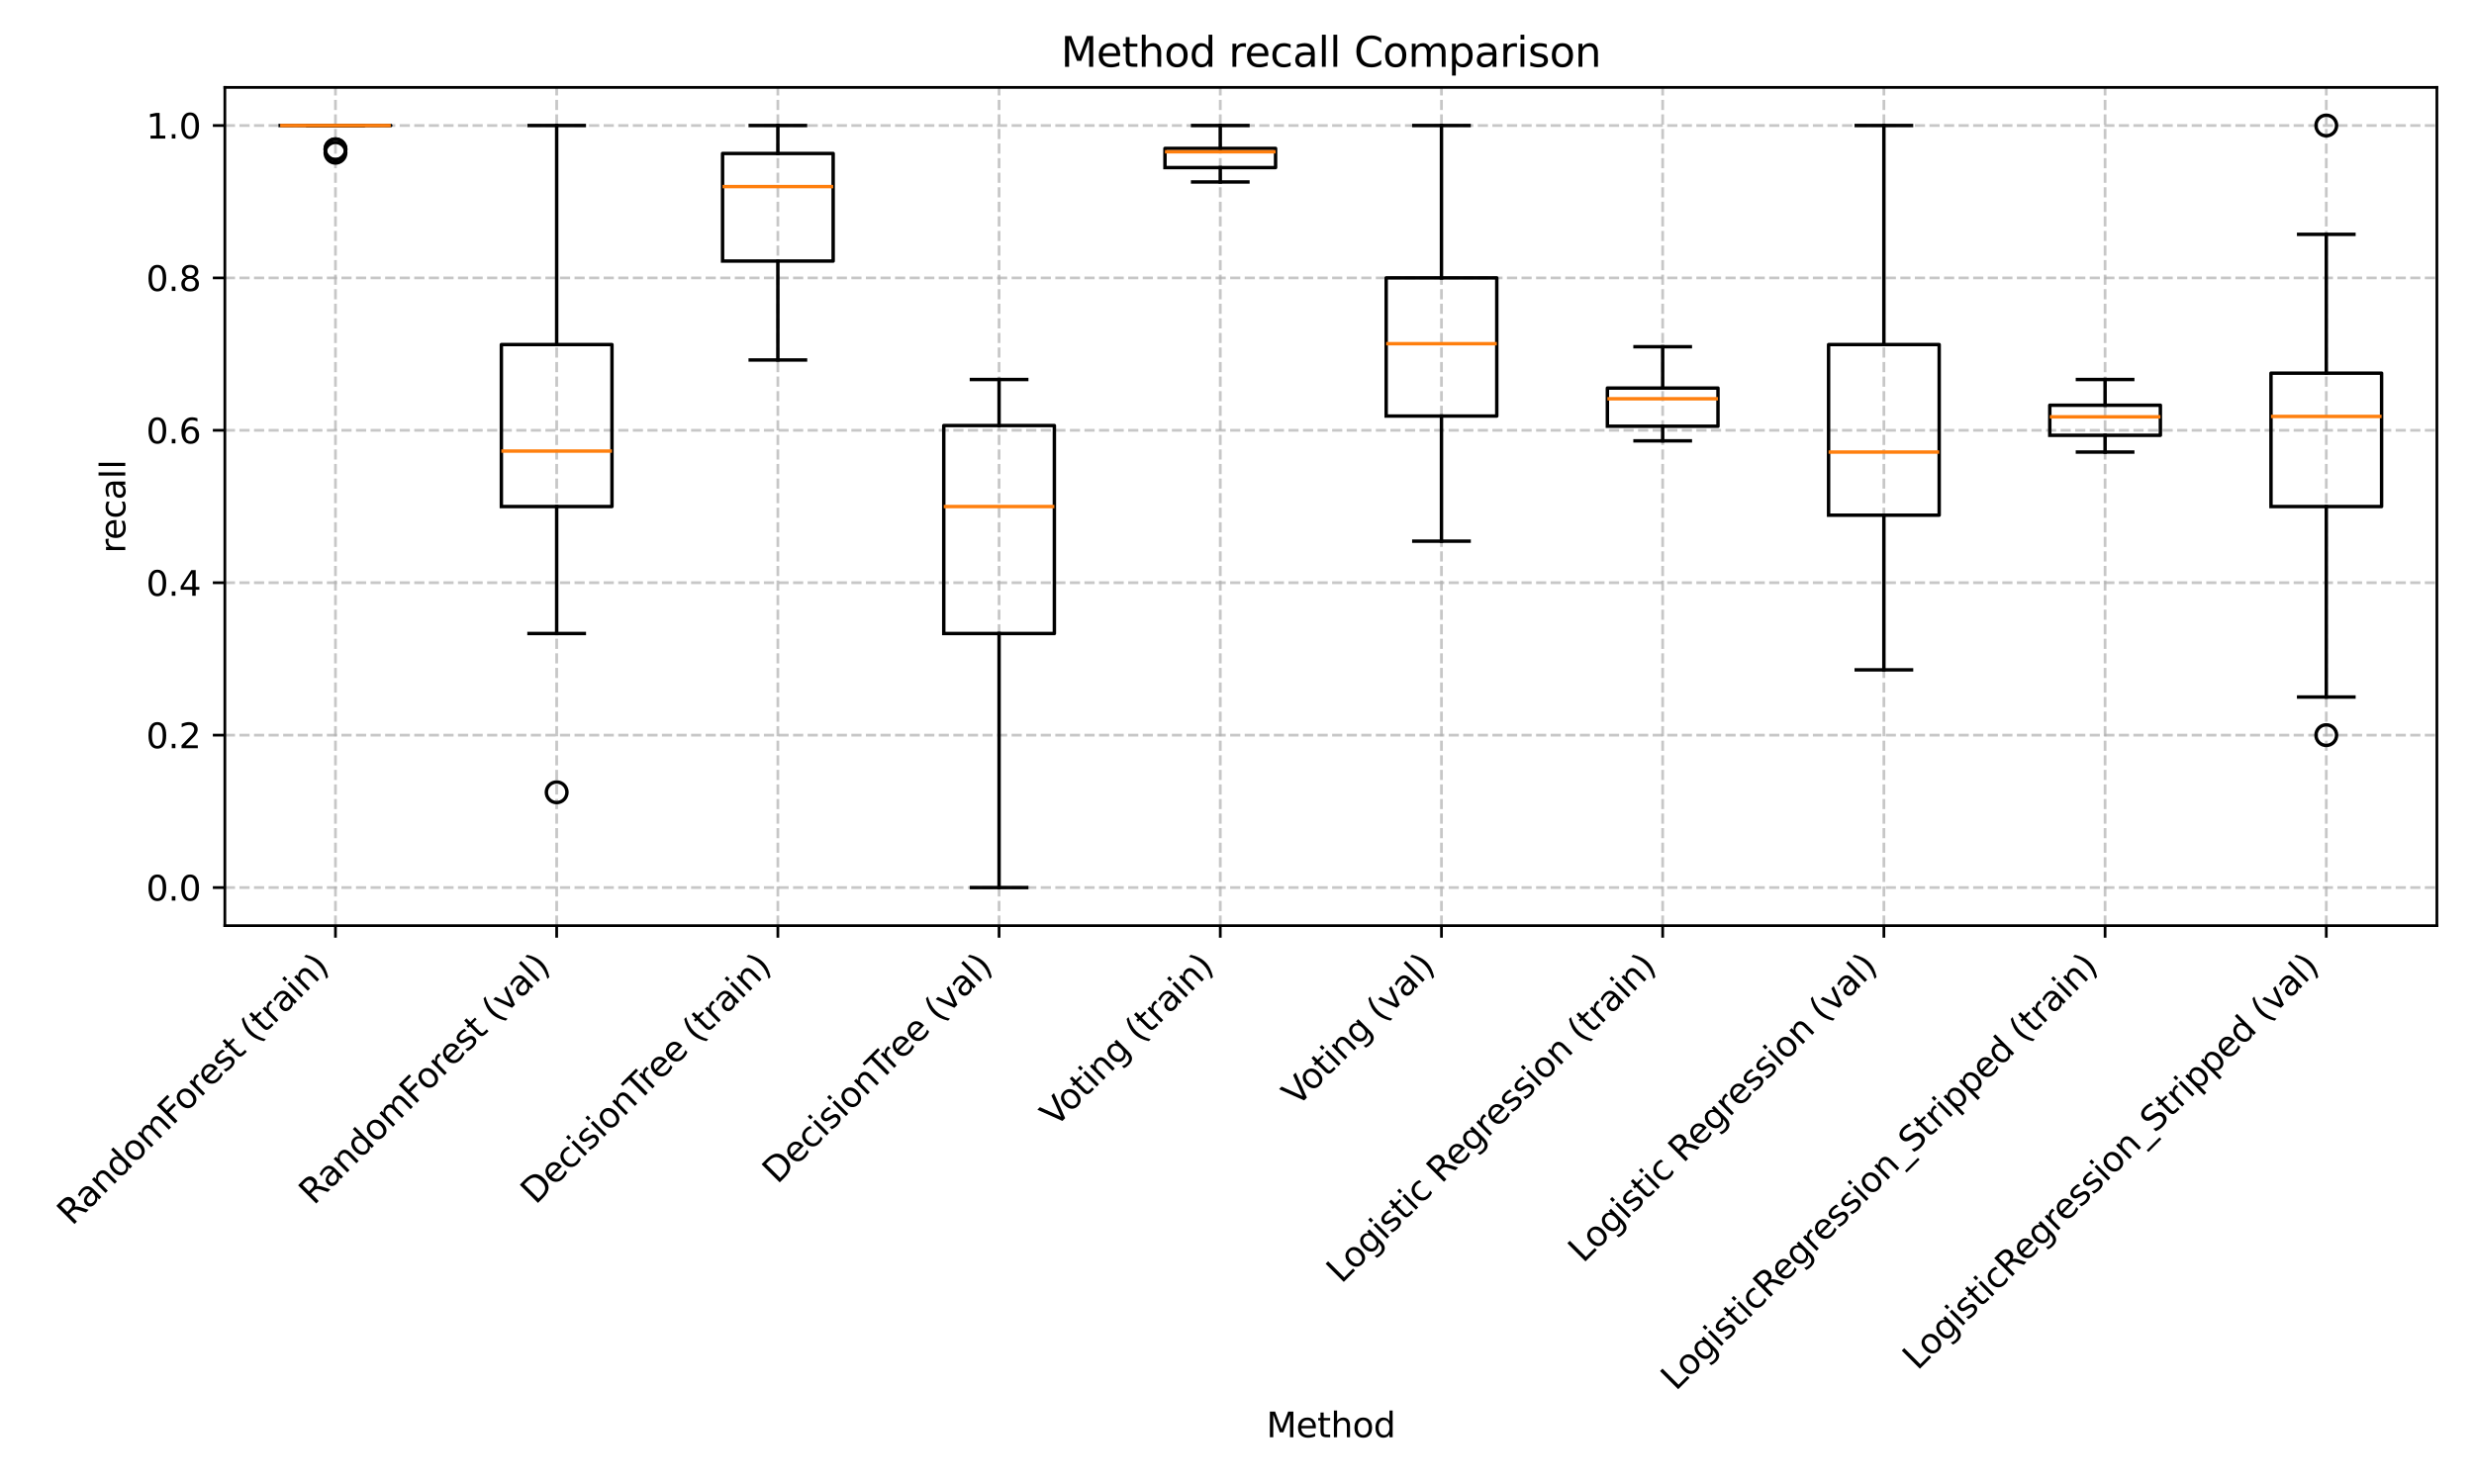 <?xml version="1.0" encoding="utf-8" standalone="no"?>
<!DOCTYPE svg PUBLIC "-//W3C//DTD SVG 1.1//EN"
  "http://www.w3.org/Graphics/SVG/1.1/DTD/svg11.dtd">
<svg xmlns:xlink="http://www.w3.org/1999/xlink" width="720pt" height="432pt" viewBox="0 0 720 432" xmlns="http://www.w3.org/2000/svg" version="1.1">
 <defs>
  <style type="text/css">*{stroke-linejoin: round; stroke-linecap: butt}</style>
 </defs>
 <g id="figure_1">
  <g id="patch_1">
   <path d="M 0 432 
L 720 432 
L 720 0 
L 0 0 
z
" style="fill: #ffffff"/>
  </g>
  <g id="axes_1">
   <g id="patch_2">
    <path d="M 65.441 269.46 
L 709.2 269.46 
L 709.2 25.44 
L 65.441 25.44 
z
" style="fill: #ffffff"/>
   </g>
   <g id="matplotlib.axis_1">
    <g id="xtick_1">
     <g id="line2d_1">
      <path d="M 97.629 269.46 
L 97.629 25.44 
" clip-path="url(#pb892ce8ef6)" style="fill: none; stroke-dasharray: 2.96,1.28; stroke-dashoffset: 0; stroke: #b0b0b0; stroke-opacity: 0.7; stroke-width: 0.8"/>
     </g>
     <g id="line2d_2">
      <defs>
       <path id="m642148c0e0" d="M 0 0 
L 0 3.5 
" style="stroke: #000000; stroke-width: 0.8"/>
      </defs>
      <g>
       <use xlink:href="#m642148c0e0" x="97.629" y="269.46" style="stroke: #000000; stroke-width: 0.8"/>
      </g>
     </g>
     <g id="text_1">
      <!-- RandomForest (train) -->
      <g transform="translate(20.972 357.019) rotate(-45) scale(0.1 -0.1)">
       <defs>
        <path id="DejaVuSans-52" d="M 2841 2188 
Q 3044 2119 3236 1894 
Q 3428 1669 3622 1275 
L 4263 0 
L 3584 0 
L 2988 1197 
Q 2756 1666 2539 1819 
Q 2322 1972 1947 1972 
L 1259 1972 
L 1259 0 
L 628 0 
L 628 4666 
L 2053 4666 
Q 2853 4666 3247 4331 
Q 3641 3997 3641 3322 
Q 3641 2881 3436 2590 
Q 3231 2300 2841 2188 
z
M 1259 4147 
L 1259 2491 
L 2053 2491 
Q 2509 2491 2742 2702 
Q 2975 2913 2975 3322 
Q 2975 3731 2742 3939 
Q 2509 4147 2053 4147 
L 1259 4147 
z
" transform="scale(0.016)"/>
        <path id="DejaVuSans-61" d="M 2194 1759 
Q 1497 1759 1228 1600 
Q 959 1441 959 1056 
Q 959 750 1161 570 
Q 1363 391 1709 391 
Q 2188 391 2477 730 
Q 2766 1069 2766 1631 
L 2766 1759 
L 2194 1759 
z
M 3341 1997 
L 3341 0 
L 2766 0 
L 2766 531 
Q 2569 213 2275 61 
Q 1981 -91 1556 -91 
Q 1019 -91 701 211 
Q 384 513 384 1019 
Q 384 1609 779 1909 
Q 1175 2209 1959 2209 
L 2766 2209 
L 2766 2266 
Q 2766 2663 2505 2880 
Q 2244 3097 1772 3097 
Q 1472 3097 1187 3025 
Q 903 2953 641 2809 
L 641 3341 
Q 956 3463 1253 3523 
Q 1550 3584 1831 3584 
Q 2591 3584 2966 3190 
Q 3341 2797 3341 1997 
z
" transform="scale(0.016)"/>
        <path id="DejaVuSans-6e" d="M 3513 2113 
L 3513 0 
L 2938 0 
L 2938 2094 
Q 2938 2591 2744 2837 
Q 2550 3084 2163 3084 
Q 1697 3084 1428 2787 
Q 1159 2491 1159 1978 
L 1159 0 
L 581 0 
L 581 3500 
L 1159 3500 
L 1159 2956 
Q 1366 3272 1645 3428 
Q 1925 3584 2291 3584 
Q 2894 3584 3203 3211 
Q 3513 2838 3513 2113 
z
" transform="scale(0.016)"/>
        <path id="DejaVuSans-64" d="M 2906 2969 
L 2906 4863 
L 3481 4863 
L 3481 0 
L 2906 0 
L 2906 525 
Q 2725 213 2448 61 
Q 2172 -91 1784 -91 
Q 1150 -91 751 415 
Q 353 922 353 1747 
Q 353 2572 751 3078 
Q 1150 3584 1784 3584 
Q 2172 3584 2448 3432 
Q 2725 3281 2906 2969 
z
M 947 1747 
Q 947 1113 1208 752 
Q 1469 391 1925 391 
Q 2381 391 2643 752 
Q 2906 1113 2906 1747 
Q 2906 2381 2643 2742 
Q 2381 3103 1925 3103 
Q 1469 3103 1208 2742 
Q 947 2381 947 1747 
z
" transform="scale(0.016)"/>
        <path id="DejaVuSans-6f" d="M 1959 3097 
Q 1497 3097 1228 2736 
Q 959 2375 959 1747 
Q 959 1119 1226 758 
Q 1494 397 1959 397 
Q 2419 397 2687 759 
Q 2956 1122 2956 1747 
Q 2956 2369 2687 2733 
Q 2419 3097 1959 3097 
z
M 1959 3584 
Q 2709 3584 3137 3096 
Q 3566 2609 3566 1747 
Q 3566 888 3137 398 
Q 2709 -91 1959 -91 
Q 1206 -91 779 398 
Q 353 888 353 1747 
Q 353 2609 779 3096 
Q 1206 3584 1959 3584 
z
" transform="scale(0.016)"/>
        <path id="DejaVuSans-6d" d="M 3328 2828 
Q 3544 3216 3844 3400 
Q 4144 3584 4550 3584 
Q 5097 3584 5394 3201 
Q 5691 2819 5691 2113 
L 5691 0 
L 5113 0 
L 5113 2094 
Q 5113 2597 4934 2840 
Q 4756 3084 4391 3084 
Q 3944 3084 3684 2787 
Q 3425 2491 3425 1978 
L 3425 0 
L 2847 0 
L 2847 2094 
Q 2847 2600 2669 2842 
Q 2491 3084 2119 3084 
Q 1678 3084 1418 2786 
Q 1159 2488 1159 1978 
L 1159 0 
L 581 0 
L 581 3500 
L 1159 3500 
L 1159 2956 
Q 1356 3278 1631 3431 
Q 1906 3584 2284 3584 
Q 2666 3584 2933 3390 
Q 3200 3197 3328 2828 
z
" transform="scale(0.016)"/>
        <path id="DejaVuSans-46" d="M 628 4666 
L 3309 4666 
L 3309 4134 
L 1259 4134 
L 1259 2759 
L 3109 2759 
L 3109 2228 
L 1259 2228 
L 1259 0 
L 628 0 
L 628 4666 
z
" transform="scale(0.016)"/>
        <path id="DejaVuSans-72" d="M 2631 2963 
Q 2534 3019 2420 3045 
Q 2306 3072 2169 3072 
Q 1681 3072 1420 2755 
Q 1159 2438 1159 1844 
L 1159 0 
L 581 0 
L 581 3500 
L 1159 3500 
L 1159 2956 
Q 1341 3275 1631 3429 
Q 1922 3584 2338 3584 
Q 2397 3584 2469 3576 
Q 2541 3569 2628 3553 
L 2631 2963 
z
" transform="scale(0.016)"/>
        <path id="DejaVuSans-65" d="M 3597 1894 
L 3597 1613 
L 953 1613 
Q 991 1019 1311 708 
Q 1631 397 2203 397 
Q 2534 397 2845 478 
Q 3156 559 3463 722 
L 3463 178 
Q 3153 47 2828 -22 
Q 2503 -91 2169 -91 
Q 1331 -91 842 396 
Q 353 884 353 1716 
Q 353 2575 817 3079 
Q 1281 3584 2069 3584 
Q 2775 3584 3186 3129 
Q 3597 2675 3597 1894 
z
M 3022 2063 
Q 3016 2534 2758 2815 
Q 2500 3097 2075 3097 
Q 1594 3097 1305 2825 
Q 1016 2553 972 2059 
L 3022 2063 
z
" transform="scale(0.016)"/>
        <path id="DejaVuSans-73" d="M 2834 3397 
L 2834 2853 
Q 2591 2978 2328 3040 
Q 2066 3103 1784 3103 
Q 1356 3103 1142 2972 
Q 928 2841 928 2578 
Q 928 2378 1081 2264 
Q 1234 2150 1697 2047 
L 1894 2003 
Q 2506 1872 2764 1633 
Q 3022 1394 3022 966 
Q 3022 478 2636 193 
Q 2250 -91 1575 -91 
Q 1294 -91 989 -36 
Q 684 19 347 128 
L 347 722 
Q 666 556 975 473 
Q 1284 391 1588 391 
Q 1994 391 2212 530 
Q 2431 669 2431 922 
Q 2431 1156 2273 1281 
Q 2116 1406 1581 1522 
L 1381 1569 
Q 847 1681 609 1914 
Q 372 2147 372 2553 
Q 372 3047 722 3315 
Q 1072 3584 1716 3584 
Q 2034 3584 2315 3537 
Q 2597 3491 2834 3397 
z
" transform="scale(0.016)"/>
        <path id="DejaVuSans-74" d="M 1172 4494 
L 1172 3500 
L 2356 3500 
L 2356 3053 
L 1172 3053 
L 1172 1153 
Q 1172 725 1289 603 
Q 1406 481 1766 481 
L 2356 481 
L 2356 0 
L 1766 0 
Q 1100 0 847 248 
Q 594 497 594 1153 
L 594 3053 
L 172 3053 
L 172 3500 
L 594 3500 
L 594 4494 
L 1172 4494 
z
" transform="scale(0.016)"/>
        <path id="DejaVuSans-20" transform="scale(0.016)"/>
        <path id="DejaVuSans-28" d="M 1984 4856 
Q 1566 4138 1362 3434 
Q 1159 2731 1159 2009 
Q 1159 1288 1364 580 
Q 1569 -128 1984 -844 
L 1484 -844 
Q 1016 -109 783 600 
Q 550 1309 550 2009 
Q 550 2706 781 3412 
Q 1013 4119 1484 4856 
L 1984 4856 
z
" transform="scale(0.016)"/>
        <path id="DejaVuSans-69" d="M 603 3500 
L 1178 3500 
L 1178 0 
L 603 0 
L 603 3500 
z
M 603 4863 
L 1178 4863 
L 1178 4134 
L 603 4134 
L 603 4863 
z
" transform="scale(0.016)"/>
        <path id="DejaVuSans-29" d="M 513 4856 
L 1013 4856 
Q 1481 4119 1714 3412 
Q 1947 2706 1947 2009 
Q 1947 1309 1714 600 
Q 1481 -109 1013 -844 
L 513 -844 
Q 928 -128 1133 580 
Q 1338 1288 1338 2009 
Q 1338 2731 1133 3434 
Q 928 4138 513 4856 
z
" transform="scale(0.016)"/>
       </defs>
       <use xlink:href="#DejaVuSans-52"/>
       <use xlink:href="#DejaVuSans-61" x="67.232"/>
       <use xlink:href="#DejaVuSans-6e" x="128.512"/>
       <use xlink:href="#DejaVuSans-64" x="191.891"/>
       <use xlink:href="#DejaVuSans-6f" x="255.367"/>
       <use xlink:href="#DejaVuSans-6d" x="316.549"/>
       <use xlink:href="#DejaVuSans-46" x="413.961"/>
       <use xlink:href="#DejaVuSans-6f" x="467.855"/>
       <use xlink:href="#DejaVuSans-72" x="529.037"/>
       <use xlink:href="#DejaVuSans-65" x="567.9"/>
       <use xlink:href="#DejaVuSans-73" x="629.424"/>
       <use xlink:href="#DejaVuSans-74" x="681.523"/>
       <use xlink:href="#DejaVuSans-20" x="720.732"/>
       <use xlink:href="#DejaVuSans-28" x="752.52"/>
       <use xlink:href="#DejaVuSans-74" x="791.533"/>
       <use xlink:href="#DejaVuSans-72" x="830.742"/>
       <use xlink:href="#DejaVuSans-61" x="871.855"/>
       <use xlink:href="#DejaVuSans-69" x="933.135"/>
       <use xlink:href="#DejaVuSans-6e" x="960.918"/>
       <use xlink:href="#DejaVuSans-29" x="1024.297"/>
      </g>
     </g>
    </g>
    <g id="xtick_2">
     <g id="line2d_3">
      <path d="M 162.004 269.46 
L 162.004 25.44 
" clip-path="url(#pb892ce8ef6)" style="fill: none; stroke-dasharray: 2.96,1.28; stroke-dashoffset: 0; stroke: #b0b0b0; stroke-opacity: 0.7; stroke-width: 0.8"/>
     </g>
     <g id="line2d_4">
      <g>
       <use xlink:href="#m642148c0e0" x="162.004" y="269.46" style="stroke: #000000; stroke-width: 0.8"/>
      </g>
     </g>
     <g id="text_2">
      <!-- RandomForest (val) -->
      <g transform="translate(91.323 351.044) rotate(-45) scale(0.1 -0.1)">
       <defs>
        <path id="DejaVuSans-76" d="M 191 3500 
L 800 3500 
L 1894 563 
L 2988 3500 
L 3597 3500 
L 2284 0 
L 1503 0 
L 191 3500 
z
" transform="scale(0.016)"/>
        <path id="DejaVuSans-6c" d="M 603 4863 
L 1178 4863 
L 1178 0 
L 603 0 
L 603 4863 
z
" transform="scale(0.016)"/>
       </defs>
       <use xlink:href="#DejaVuSans-52"/>
       <use xlink:href="#DejaVuSans-61" x="67.232"/>
       <use xlink:href="#DejaVuSans-6e" x="128.512"/>
       <use xlink:href="#DejaVuSans-64" x="191.891"/>
       <use xlink:href="#DejaVuSans-6f" x="255.367"/>
       <use xlink:href="#DejaVuSans-6d" x="316.549"/>
       <use xlink:href="#DejaVuSans-46" x="413.961"/>
       <use xlink:href="#DejaVuSans-6f" x="467.855"/>
       <use xlink:href="#DejaVuSans-72" x="529.037"/>
       <use xlink:href="#DejaVuSans-65" x="567.9"/>
       <use xlink:href="#DejaVuSans-73" x="629.424"/>
       <use xlink:href="#DejaVuSans-74" x="681.523"/>
       <use xlink:href="#DejaVuSans-20" x="720.732"/>
       <use xlink:href="#DejaVuSans-28" x="752.52"/>
       <use xlink:href="#DejaVuSans-76" x="791.533"/>
       <use xlink:href="#DejaVuSans-61" x="850.713"/>
       <use xlink:href="#DejaVuSans-6c" x="911.992"/>
       <use xlink:href="#DejaVuSans-29" x="939.775"/>
      </g>
     </g>
    </g>
    <g id="xtick_3">
     <g id="line2d_5">
      <path d="M 226.38 269.46 
L 226.38 25.44 
" clip-path="url(#pb892ce8ef6)" style="fill: none; stroke-dasharray: 2.96,1.28; stroke-dashoffset: 0; stroke: #b0b0b0; stroke-opacity: 0.7; stroke-width: 0.8"/>
     </g>
     <g id="line2d_6">
      <g>
       <use xlink:href="#m642148c0e0" x="226.38" y="269.46" style="stroke: #000000; stroke-width: 0.8"/>
      </g>
     </g>
     <g id="text_3">
      <!-- DecisionTree (train) -->
      <g transform="translate(155.858 350.885) rotate(-45) scale(0.1 -0.1)">
       <defs>
        <path id="DejaVuSans-44" d="M 1259 4147 
L 1259 519 
L 2022 519 
Q 2988 519 3436 956 
Q 3884 1394 3884 2338 
Q 3884 3275 3436 3711 
Q 2988 4147 2022 4147 
L 1259 4147 
z
M 628 4666 
L 1925 4666 
Q 3281 4666 3915 4102 
Q 4550 3538 4550 2338 
Q 4550 1131 3912 565 
Q 3275 0 1925 0 
L 628 0 
L 628 4666 
z
" transform="scale(0.016)"/>
        <path id="DejaVuSans-63" d="M 3122 3366 
L 3122 2828 
Q 2878 2963 2633 3030 
Q 2388 3097 2138 3097 
Q 1578 3097 1268 2742 
Q 959 2388 959 1747 
Q 959 1106 1268 751 
Q 1578 397 2138 397 
Q 2388 397 2633 464 
Q 2878 531 3122 666 
L 3122 134 
Q 2881 22 2623 -34 
Q 2366 -91 2075 -91 
Q 1284 -91 818 406 
Q 353 903 353 1747 
Q 353 2603 823 3093 
Q 1294 3584 2113 3584 
Q 2378 3584 2631 3529 
Q 2884 3475 3122 3366 
z
" transform="scale(0.016)"/>
        <path id="DejaVuSans-54" d="M -19 4666 
L 3928 4666 
L 3928 4134 
L 2272 4134 
L 2272 0 
L 1638 0 
L 1638 4134 
L -19 4134 
L -19 4666 
z
" transform="scale(0.016)"/>
       </defs>
       <use xlink:href="#DejaVuSans-44"/>
       <use xlink:href="#DejaVuSans-65" x="77.002"/>
       <use xlink:href="#DejaVuSans-63" x="138.525"/>
       <use xlink:href="#DejaVuSans-69" x="193.506"/>
       <use xlink:href="#DejaVuSans-73" x="221.289"/>
       <use xlink:href="#DejaVuSans-69" x="273.389"/>
       <use xlink:href="#DejaVuSans-6f" x="301.172"/>
       <use xlink:href="#DejaVuSans-6e" x="362.354"/>
       <use xlink:href="#DejaVuSans-54" x="425.732"/>
       <use xlink:href="#DejaVuSans-72" x="472.066"/>
       <use xlink:href="#DejaVuSans-65" x="510.93"/>
       <use xlink:href="#DejaVuSans-65" x="572.453"/>
       <use xlink:href="#DejaVuSans-20" x="633.977"/>
       <use xlink:href="#DejaVuSans-28" x="665.764"/>
       <use xlink:href="#DejaVuSans-74" x="704.777"/>
       <use xlink:href="#DejaVuSans-72" x="743.986"/>
       <use xlink:href="#DejaVuSans-61" x="785.1"/>
       <use xlink:href="#DejaVuSans-69" x="846.379"/>
       <use xlink:href="#DejaVuSans-6e" x="874.162"/>
       <use xlink:href="#DejaVuSans-29" x="937.541"/>
      </g>
     </g>
    </g>
    <g id="xtick_4">
     <g id="line2d_7">
      <path d="M 290.756 269.46 
L 290.756 25.44 
" clip-path="url(#pb892ce8ef6)" style="fill: none; stroke-dasharray: 2.96,1.28; stroke-dashoffset: 0; stroke: #b0b0b0; stroke-opacity: 0.7; stroke-width: 0.8"/>
     </g>
     <g id="line2d_8">
      <g>
       <use xlink:href="#m642148c0e0" x="290.756" y="269.46" style="stroke: #000000; stroke-width: 0.8"/>
      </g>
     </g>
     <g id="text_4">
      <!-- DecisionTree (val) -->
      <g transform="translate(226.209 344.91) rotate(-45) scale(0.1 -0.1)">
       <use xlink:href="#DejaVuSans-44"/>
       <use xlink:href="#DejaVuSans-65" x="77.002"/>
       <use xlink:href="#DejaVuSans-63" x="138.525"/>
       <use xlink:href="#DejaVuSans-69" x="193.506"/>
       <use xlink:href="#DejaVuSans-73" x="221.289"/>
       <use xlink:href="#DejaVuSans-69" x="273.389"/>
       <use xlink:href="#DejaVuSans-6f" x="301.172"/>
       <use xlink:href="#DejaVuSans-6e" x="362.354"/>
       <use xlink:href="#DejaVuSans-54" x="425.732"/>
       <use xlink:href="#DejaVuSans-72" x="472.066"/>
       <use xlink:href="#DejaVuSans-65" x="510.93"/>
       <use xlink:href="#DejaVuSans-65" x="572.453"/>
       <use xlink:href="#DejaVuSans-20" x="633.977"/>
       <use xlink:href="#DejaVuSans-28" x="665.764"/>
       <use xlink:href="#DejaVuSans-76" x="704.777"/>
       <use xlink:href="#DejaVuSans-61" x="763.957"/>
       <use xlink:href="#DejaVuSans-6c" x="825.236"/>
       <use xlink:href="#DejaVuSans-29" x="853.02"/>
      </g>
     </g>
    </g>
    <g id="xtick_5">
     <g id="line2d_9">
      <path d="M 355.132 269.46 
L 355.132 25.44 
" clip-path="url(#pb892ce8ef6)" style="fill: none; stroke-dasharray: 2.96,1.28; stroke-dashoffset: 0; stroke: #b0b0b0; stroke-opacity: 0.7; stroke-width: 0.8"/>
     </g>
     <g id="line2d_10">
      <g>
       <use xlink:href="#m642148c0e0" x="355.132" y="269.46" style="stroke: #000000; stroke-width: 0.8"/>
      </g>
     </g>
     <g id="text_5">
      <!-- Voting (train) -->
      <g transform="translate(307.116 328.378) rotate(-45) scale(0.1 -0.1)">
       <defs>
        <path id="DejaVuSans-56" d="M 1831 0 
L 50 4666 
L 709 4666 
L 2188 738 
L 3669 4666 
L 4325 4666 
L 2547 0 
L 1831 0 
z
" transform="scale(0.016)"/>
        <path id="DejaVuSans-67" d="M 2906 1791 
Q 2906 2416 2648 2759 
Q 2391 3103 1925 3103 
Q 1463 3103 1205 2759 
Q 947 2416 947 1791 
Q 947 1169 1205 825 
Q 1463 481 1925 481 
Q 2391 481 2648 825 
Q 2906 1169 2906 1791 
z
M 3481 434 
Q 3481 -459 3084 -895 
Q 2688 -1331 1869 -1331 
Q 1566 -1331 1297 -1286 
Q 1028 -1241 775 -1147 
L 775 -588 
Q 1028 -725 1275 -790 
Q 1522 -856 1778 -856 
Q 2344 -856 2625 -561 
Q 2906 -266 2906 331 
L 2906 616 
Q 2728 306 2450 153 
Q 2172 0 1784 0 
Q 1141 0 747 490 
Q 353 981 353 1791 
Q 353 2603 747 3093 
Q 1141 3584 1784 3584 
Q 2172 3584 2450 3431 
Q 2728 3278 2906 2969 
L 2906 3500 
L 3481 3500 
L 3481 434 
z
" transform="scale(0.016)"/>
       </defs>
       <use xlink:href="#DejaVuSans-56"/>
       <use xlink:href="#DejaVuSans-6f" x="60.658"/>
       <use xlink:href="#DejaVuSans-74" x="121.84"/>
       <use xlink:href="#DejaVuSans-69" x="161.049"/>
       <use xlink:href="#DejaVuSans-6e" x="188.832"/>
       <use xlink:href="#DejaVuSans-67" x="252.211"/>
       <use xlink:href="#DejaVuSans-20" x="315.688"/>
       <use xlink:href="#DejaVuSans-28" x="347.475"/>
       <use xlink:href="#DejaVuSans-74" x="386.488"/>
       <use xlink:href="#DejaVuSans-72" x="425.697"/>
       <use xlink:href="#DejaVuSans-61" x="466.811"/>
       <use xlink:href="#DejaVuSans-69" x="528.09"/>
       <use xlink:href="#DejaVuSans-6e" x="555.873"/>
       <use xlink:href="#DejaVuSans-29" x="619.252"/>
      </g>
     </g>
    </g>
    <g id="xtick_6">
     <g id="line2d_11">
      <path d="M 419.508 269.46 
L 419.508 25.44 
" clip-path="url(#pb892ce8ef6)" style="fill: none; stroke-dasharray: 2.96,1.28; stroke-dashoffset: 0; stroke: #b0b0b0; stroke-opacity: 0.7; stroke-width: 0.8"/>
     </g>
     <g id="line2d_12">
      <g>
       <use xlink:href="#m642148c0e0" x="419.508" y="269.46" style="stroke: #000000; stroke-width: 0.8"/>
      </g>
     </g>
     <g id="text_6">
      <!-- Voting (val) -->
      <g transform="translate(377.467 322.403) rotate(-45) scale(0.1 -0.1)">
       <use xlink:href="#DejaVuSans-56"/>
       <use xlink:href="#DejaVuSans-6f" x="60.658"/>
       <use xlink:href="#DejaVuSans-74" x="121.84"/>
       <use xlink:href="#DejaVuSans-69" x="161.049"/>
       <use xlink:href="#DejaVuSans-6e" x="188.832"/>
       <use xlink:href="#DejaVuSans-67" x="252.211"/>
       <use xlink:href="#DejaVuSans-20" x="315.688"/>
       <use xlink:href="#DejaVuSans-28" x="347.475"/>
       <use xlink:href="#DejaVuSans-76" x="386.488"/>
       <use xlink:href="#DejaVuSans-61" x="445.668"/>
       <use xlink:href="#DejaVuSans-6c" x="506.947"/>
       <use xlink:href="#DejaVuSans-29" x="534.73"/>
      </g>
     </g>
    </g>
    <g id="xtick_7">
     <g id="line2d_13">
      <path d="M 483.884 269.46 
L 483.884 25.44 
" clip-path="url(#pb892ce8ef6)" style="fill: none; stroke-dasharray: 2.96,1.28; stroke-dashoffset: 0; stroke: #b0b0b0; stroke-opacity: 0.7; stroke-width: 0.8"/>
     </g>
     <g id="line2d_14">
      <g>
       <use xlink:href="#m642148c0e0" x="483.884" y="269.46" style="stroke: #000000; stroke-width: 0.8"/>
      </g>
     </g>
     <g id="text_7">
      <!-- Logistic Regression (train) -->
      <g transform="translate(390.366 373.88) rotate(-45) scale(0.1 -0.1)">
       <defs>
        <path id="DejaVuSans-4c" d="M 628 4666 
L 1259 4666 
L 1259 531 
L 3531 531 
L 3531 0 
L 628 0 
L 628 4666 
z
" transform="scale(0.016)"/>
       </defs>
       <use xlink:href="#DejaVuSans-4c"/>
       <use xlink:href="#DejaVuSans-6f" x="53.963"/>
       <use xlink:href="#DejaVuSans-67" x="115.145"/>
       <use xlink:href="#DejaVuSans-69" x="178.621"/>
       <use xlink:href="#DejaVuSans-73" x="206.404"/>
       <use xlink:href="#DejaVuSans-74" x="258.504"/>
       <use xlink:href="#DejaVuSans-69" x="297.713"/>
       <use xlink:href="#DejaVuSans-63" x="325.496"/>
       <use xlink:href="#DejaVuSans-20" x="380.477"/>
       <use xlink:href="#DejaVuSans-52" x="412.264"/>
       <use xlink:href="#DejaVuSans-65" x="477.246"/>
       <use xlink:href="#DejaVuSans-67" x="538.77"/>
       <use xlink:href="#DejaVuSans-72" x="602.246"/>
       <use xlink:href="#DejaVuSans-65" x="641.109"/>
       <use xlink:href="#DejaVuSans-73" x="702.633"/>
       <use xlink:href="#DejaVuSans-73" x="754.732"/>
       <use xlink:href="#DejaVuSans-69" x="806.832"/>
       <use xlink:href="#DejaVuSans-6f" x="834.615"/>
       <use xlink:href="#DejaVuSans-6e" x="895.797"/>
       <use xlink:href="#DejaVuSans-20" x="959.176"/>
       <use xlink:href="#DejaVuSans-28" x="990.963"/>
       <use xlink:href="#DejaVuSans-74" x="1029.977"/>
       <use xlink:href="#DejaVuSans-72" x="1069.186"/>
       <use xlink:href="#DejaVuSans-61" x="1110.299"/>
       <use xlink:href="#DejaVuSans-69" x="1171.578"/>
       <use xlink:href="#DejaVuSans-6e" x="1199.361"/>
       <use xlink:href="#DejaVuSans-29" x="1262.74"/>
      </g>
     </g>
    </g>
    <g id="xtick_8">
     <g id="line2d_15">
      <path d="M 548.26 269.46 
L 548.26 25.44 
" clip-path="url(#pb892ce8ef6)" style="fill: none; stroke-dasharray: 2.96,1.28; stroke-dashoffset: 0; stroke: #b0b0b0; stroke-opacity: 0.7; stroke-width: 0.8"/>
     </g>
     <g id="line2d_16">
      <g>
       <use xlink:href="#m642148c0e0" x="548.26" y="269.46" style="stroke: #000000; stroke-width: 0.8"/>
      </g>
     </g>
     <g id="text_8">
      <!-- Logistic Regression (val) -->
      <g transform="translate(460.717 367.905) rotate(-45) scale(0.1 -0.1)">
       <use xlink:href="#DejaVuSans-4c"/>
       <use xlink:href="#DejaVuSans-6f" x="53.963"/>
       <use xlink:href="#DejaVuSans-67" x="115.145"/>
       <use xlink:href="#DejaVuSans-69" x="178.621"/>
       <use xlink:href="#DejaVuSans-73" x="206.404"/>
       <use xlink:href="#DejaVuSans-74" x="258.504"/>
       <use xlink:href="#DejaVuSans-69" x="297.713"/>
       <use xlink:href="#DejaVuSans-63" x="325.496"/>
       <use xlink:href="#DejaVuSans-20" x="380.477"/>
       <use xlink:href="#DejaVuSans-52" x="412.264"/>
       <use xlink:href="#DejaVuSans-65" x="477.246"/>
       <use xlink:href="#DejaVuSans-67" x="538.77"/>
       <use xlink:href="#DejaVuSans-72" x="602.246"/>
       <use xlink:href="#DejaVuSans-65" x="641.109"/>
       <use xlink:href="#DejaVuSans-73" x="702.633"/>
       <use xlink:href="#DejaVuSans-73" x="754.732"/>
       <use xlink:href="#DejaVuSans-69" x="806.832"/>
       <use xlink:href="#DejaVuSans-6f" x="834.615"/>
       <use xlink:href="#DejaVuSans-6e" x="895.797"/>
       <use xlink:href="#DejaVuSans-20" x="959.176"/>
       <use xlink:href="#DejaVuSans-28" x="990.963"/>
       <use xlink:href="#DejaVuSans-76" x="1029.977"/>
       <use xlink:href="#DejaVuSans-61" x="1089.156"/>
       <use xlink:href="#DejaVuSans-6c" x="1150.436"/>
       <use xlink:href="#DejaVuSans-29" x="1178.219"/>
      </g>
     </g>
    </g>
    <g id="xtick_9">
     <g id="line2d_17">
      <path d="M 612.636 269.46 
L 612.636 25.44 
" clip-path="url(#pb892ce8ef6)" style="fill: none; stroke-dasharray: 2.96,1.28; stroke-dashoffset: 0; stroke: #b0b0b0; stroke-opacity: 0.7; stroke-width: 0.8"/>
     </g>
     <g id="line2d_18">
      <g>
       <use xlink:href="#m642148c0e0" x="612.636" y="269.46" style="stroke: #000000; stroke-width: 0.8"/>
      </g>
     </g>
     <g id="text_9">
      <!-- LogisticRegression_Stripped (train) -->
      <g transform="translate(487.683 405.119) rotate(-45) scale(0.1 -0.1)">
       <defs>
        <path id="DejaVuSans-5f" d="M 3263 -1063 
L 3263 -1509 
L -63 -1509 
L -63 -1063 
L 3263 -1063 
z
" transform="scale(0.016)"/>
        <path id="DejaVuSans-53" d="M 3425 4513 
L 3425 3897 
Q 3066 4069 2747 4153 
Q 2428 4238 2131 4238 
Q 1616 4238 1336 4038 
Q 1056 3838 1056 3469 
Q 1056 3159 1242 3001 
Q 1428 2844 1947 2747 
L 2328 2669 
Q 3034 2534 3370 2195 
Q 3706 1856 3706 1288 
Q 3706 609 3251 259 
Q 2797 -91 1919 -91 
Q 1588 -91 1214 -16 
Q 841 59 441 206 
L 441 856 
Q 825 641 1194 531 
Q 1563 422 1919 422 
Q 2459 422 2753 634 
Q 3047 847 3047 1241 
Q 3047 1584 2836 1778 
Q 2625 1972 2144 2069 
L 1759 2144 
Q 1053 2284 737 2584 
Q 422 2884 422 3419 
Q 422 4038 858 4394 
Q 1294 4750 2059 4750 
Q 2388 4750 2728 4690 
Q 3069 4631 3425 4513 
z
" transform="scale(0.016)"/>
        <path id="DejaVuSans-70" d="M 1159 525 
L 1159 -1331 
L 581 -1331 
L 581 3500 
L 1159 3500 
L 1159 2969 
Q 1341 3281 1617 3432 
Q 1894 3584 2278 3584 
Q 2916 3584 3314 3078 
Q 3713 2572 3713 1747 
Q 3713 922 3314 415 
Q 2916 -91 2278 -91 
Q 1894 -91 1617 61 
Q 1341 213 1159 525 
z
M 3116 1747 
Q 3116 2381 2855 2742 
Q 2594 3103 2138 3103 
Q 1681 3103 1420 2742 
Q 1159 2381 1159 1747 
Q 1159 1113 1420 752 
Q 1681 391 2138 391 
Q 2594 391 2855 752 
Q 3116 1113 3116 1747 
z
" transform="scale(0.016)"/>
       </defs>
       <use xlink:href="#DejaVuSans-4c"/>
       <use xlink:href="#DejaVuSans-6f" x="53.963"/>
       <use xlink:href="#DejaVuSans-67" x="115.145"/>
       <use xlink:href="#DejaVuSans-69" x="178.621"/>
       <use xlink:href="#DejaVuSans-73" x="206.404"/>
       <use xlink:href="#DejaVuSans-74" x="258.504"/>
       <use xlink:href="#DejaVuSans-69" x="297.713"/>
       <use xlink:href="#DejaVuSans-63" x="325.496"/>
       <use xlink:href="#DejaVuSans-52" x="380.477"/>
       <use xlink:href="#DejaVuSans-65" x="445.459"/>
       <use xlink:href="#DejaVuSans-67" x="506.982"/>
       <use xlink:href="#DejaVuSans-72" x="570.459"/>
       <use xlink:href="#DejaVuSans-65" x="609.322"/>
       <use xlink:href="#DejaVuSans-73" x="670.846"/>
       <use xlink:href="#DejaVuSans-73" x="722.945"/>
       <use xlink:href="#DejaVuSans-69" x="775.045"/>
       <use xlink:href="#DejaVuSans-6f" x="802.828"/>
       <use xlink:href="#DejaVuSans-6e" x="864.01"/>
       <use xlink:href="#DejaVuSans-5f" x="927.389"/>
       <use xlink:href="#DejaVuSans-53" x="977.389"/>
       <use xlink:href="#DejaVuSans-74" x="1040.865"/>
       <use xlink:href="#DejaVuSans-72" x="1080.074"/>
       <use xlink:href="#DejaVuSans-69" x="1121.188"/>
       <use xlink:href="#DejaVuSans-70" x="1148.971"/>
       <use xlink:href="#DejaVuSans-70" x="1212.447"/>
       <use xlink:href="#DejaVuSans-65" x="1275.924"/>
       <use xlink:href="#DejaVuSans-64" x="1337.447"/>
       <use xlink:href="#DejaVuSans-20" x="1400.924"/>
       <use xlink:href="#DejaVuSans-28" x="1432.711"/>
       <use xlink:href="#DejaVuSans-74" x="1471.725"/>
       <use xlink:href="#DejaVuSans-72" x="1510.934"/>
       <use xlink:href="#DejaVuSans-61" x="1552.047"/>
       <use xlink:href="#DejaVuSans-69" x="1613.326"/>
       <use xlink:href="#DejaVuSans-6e" x="1641.109"/>
       <use xlink:href="#DejaVuSans-29" x="1704.488"/>
      </g>
     </g>
    </g>
    <g id="xtick_10">
     <g id="line2d_19">
      <path d="M 677.012 269.46 
L 677.012 25.44 
" clip-path="url(#pb892ce8ef6)" style="fill: none; stroke-dasharray: 2.96,1.28; stroke-dashoffset: 0; stroke: #b0b0b0; stroke-opacity: 0.7; stroke-width: 0.8"/>
     </g>
     <g id="line2d_20">
      <g>
       <use xlink:href="#m642148c0e0" x="677.012" y="269.46" style="stroke: #000000; stroke-width: 0.8"/>
      </g>
     </g>
     <g id="text_10">
      <!-- LogisticRegression_Stripped (val) -->
      <g transform="translate(558.034 399.144) rotate(-45) scale(0.1 -0.1)">
       <use xlink:href="#DejaVuSans-4c"/>
       <use xlink:href="#DejaVuSans-6f" x="53.963"/>
       <use xlink:href="#DejaVuSans-67" x="115.145"/>
       <use xlink:href="#DejaVuSans-69" x="178.621"/>
       <use xlink:href="#DejaVuSans-73" x="206.404"/>
       <use xlink:href="#DejaVuSans-74" x="258.504"/>
       <use xlink:href="#DejaVuSans-69" x="297.713"/>
       <use xlink:href="#DejaVuSans-63" x="325.496"/>
       <use xlink:href="#DejaVuSans-52" x="380.477"/>
       <use xlink:href="#DejaVuSans-65" x="445.459"/>
       <use xlink:href="#DejaVuSans-67" x="506.982"/>
       <use xlink:href="#DejaVuSans-72" x="570.459"/>
       <use xlink:href="#DejaVuSans-65" x="609.322"/>
       <use xlink:href="#DejaVuSans-73" x="670.846"/>
       <use xlink:href="#DejaVuSans-73" x="722.945"/>
       <use xlink:href="#DejaVuSans-69" x="775.045"/>
       <use xlink:href="#DejaVuSans-6f" x="802.828"/>
       <use xlink:href="#DejaVuSans-6e" x="864.01"/>
       <use xlink:href="#DejaVuSans-5f" x="927.389"/>
       <use xlink:href="#DejaVuSans-53" x="977.389"/>
       <use xlink:href="#DejaVuSans-74" x="1040.865"/>
       <use xlink:href="#DejaVuSans-72" x="1080.074"/>
       <use xlink:href="#DejaVuSans-69" x="1121.188"/>
       <use xlink:href="#DejaVuSans-70" x="1148.971"/>
       <use xlink:href="#DejaVuSans-70" x="1212.447"/>
       <use xlink:href="#DejaVuSans-65" x="1275.924"/>
       <use xlink:href="#DejaVuSans-64" x="1337.447"/>
       <use xlink:href="#DejaVuSans-20" x="1400.924"/>
       <use xlink:href="#DejaVuSans-28" x="1432.711"/>
       <use xlink:href="#DejaVuSans-76" x="1471.725"/>
       <use xlink:href="#DejaVuSans-61" x="1530.904"/>
       <use xlink:href="#DejaVuSans-6c" x="1592.184"/>
       <use xlink:href="#DejaVuSans-29" x="1619.967"/>
      </g>
     </g>
    </g>
    <g id="text_11">
     <!-- Method -->
     <g transform="translate(368.567 418.385) scale(0.1 -0.1)">
      <defs>
       <path id="DejaVuSans-4d" d="M 628 4666 
L 1569 4666 
L 2759 1491 
L 3956 4666 
L 4897 4666 
L 4897 0 
L 4281 0 
L 4281 4097 
L 3078 897 
L 2444 897 
L 1241 4097 
L 1241 0 
L 628 0 
L 628 4666 
z
" transform="scale(0.016)"/>
       <path id="DejaVuSans-68" d="M 3513 2113 
L 3513 0 
L 2938 0 
L 2938 2094 
Q 2938 2591 2744 2837 
Q 2550 3084 2163 3084 
Q 1697 3084 1428 2787 
Q 1159 2491 1159 1978 
L 1159 0 
L 581 0 
L 581 4863 
L 1159 4863 
L 1159 2956 
Q 1366 3272 1645 3428 
Q 1925 3584 2291 3584 
Q 2894 3584 3203 3211 
Q 3513 2838 3513 2113 
z
" transform="scale(0.016)"/>
      </defs>
      <use xlink:href="#DejaVuSans-4d"/>
      <use xlink:href="#DejaVuSans-65" x="86.279"/>
      <use xlink:href="#DejaVuSans-74" x="147.803"/>
      <use xlink:href="#DejaVuSans-68" x="187.012"/>
      <use xlink:href="#DejaVuSans-6f" x="250.391"/>
      <use xlink:href="#DejaVuSans-64" x="311.572"/>
     </g>
    </g>
   </g>
   <g id="matplotlib.axis_2">
    <g id="ytick_1">
     <g id="line2d_21">
      <path d="M 65.441 258.368 
L 709.2 258.368 
" clip-path="url(#pb892ce8ef6)" style="fill: none; stroke-dasharray: 2.96,1.28; stroke-dashoffset: 0; stroke: #b0b0b0; stroke-opacity: 0.7; stroke-width: 0.8"/>
     </g>
     <g id="line2d_22">
      <defs>
       <path id="m9fe280cfff" d="M 0 0 
L -3.5 0 
" style="stroke: #000000; stroke-width: 0.8"/>
      </defs>
      <g>
       <use xlink:href="#m9fe280cfff" x="65.441" y="258.368" style="stroke: #000000; stroke-width: 0.8"/>
      </g>
     </g>
     <g id="text_12">
      <!-- 0.0 -->
      <g transform="translate(42.537 262.167) scale(0.1 -0.1)">
       <defs>
        <path id="DejaVuSans-30" d="M 2034 4250 
Q 1547 4250 1301 3770 
Q 1056 3291 1056 2328 
Q 1056 1369 1301 889 
Q 1547 409 2034 409 
Q 2525 409 2770 889 
Q 3016 1369 3016 2328 
Q 3016 3291 2770 3770 
Q 2525 4250 2034 4250 
z
M 2034 4750 
Q 2819 4750 3233 4129 
Q 3647 3509 3647 2328 
Q 3647 1150 3233 529 
Q 2819 -91 2034 -91 
Q 1250 -91 836 529 
Q 422 1150 422 2328 
Q 422 3509 836 4129 
Q 1250 4750 2034 4750 
z
" transform="scale(0.016)"/>
        <path id="DejaVuSans-2e" d="M 684 794 
L 1344 794 
L 1344 0 
L 684 0 
L 684 794 
z
" transform="scale(0.016)"/>
       </defs>
       <use xlink:href="#DejaVuSans-30"/>
       <use xlink:href="#DejaVuSans-2e" x="63.623"/>
       <use xlink:href="#DejaVuSans-30" x="95.41"/>
      </g>
     </g>
    </g>
    <g id="ytick_2">
     <g id="line2d_23">
      <path d="M 65.441 214.001 
L 709.2 214.001 
" clip-path="url(#pb892ce8ef6)" style="fill: none; stroke-dasharray: 2.96,1.28; stroke-dashoffset: 0; stroke: #b0b0b0; stroke-opacity: 0.7; stroke-width: 0.8"/>
     </g>
     <g id="line2d_24">
      <g>
       <use xlink:href="#m9fe280cfff" x="65.441" y="214.001" style="stroke: #000000; stroke-width: 0.8"/>
      </g>
     </g>
     <g id="text_13">
      <!-- 0.2 -->
      <g transform="translate(42.537 217.8) scale(0.1 -0.1)">
       <defs>
        <path id="DejaVuSans-32" d="M 1228 531 
L 3431 531 
L 3431 0 
L 469 0 
L 469 531 
Q 828 903 1448 1529 
Q 2069 2156 2228 2338 
Q 2531 2678 2651 2914 
Q 2772 3150 2772 3378 
Q 2772 3750 2511 3984 
Q 2250 4219 1831 4219 
Q 1534 4219 1204 4116 
Q 875 4013 500 3803 
L 500 4441 
Q 881 4594 1212 4672 
Q 1544 4750 1819 4750 
Q 2544 4750 2975 4387 
Q 3406 4025 3406 3419 
Q 3406 3131 3298 2873 
Q 3191 2616 2906 2266 
Q 2828 2175 2409 1742 
Q 1991 1309 1228 531 
z
" transform="scale(0.016)"/>
       </defs>
       <use xlink:href="#DejaVuSans-30"/>
       <use xlink:href="#DejaVuSans-2e" x="63.623"/>
       <use xlink:href="#DejaVuSans-32" x="95.41"/>
      </g>
     </g>
    </g>
    <g id="ytick_3">
     <g id="line2d_25">
      <path d="M 65.441 169.634 
L 709.2 169.634 
" clip-path="url(#pb892ce8ef6)" style="fill: none; stroke-dasharray: 2.96,1.28; stroke-dashoffset: 0; stroke: #b0b0b0; stroke-opacity: 0.7; stroke-width: 0.8"/>
     </g>
     <g id="line2d_26">
      <g>
       <use xlink:href="#m9fe280cfff" x="65.441" y="169.634" style="stroke: #000000; stroke-width: 0.8"/>
      </g>
     </g>
     <g id="text_14">
      <!-- 0.4 -->
      <g transform="translate(42.537 173.433) scale(0.1 -0.1)">
       <defs>
        <path id="DejaVuSans-34" d="M 2419 4116 
L 825 1625 
L 2419 1625 
L 2419 4116 
z
M 2253 4666 
L 3047 4666 
L 3047 1625 
L 3713 1625 
L 3713 1100 
L 3047 1100 
L 3047 0 
L 2419 0 
L 2419 1100 
L 313 1100 
L 313 1709 
L 2253 4666 
z
" transform="scale(0.016)"/>
       </defs>
       <use xlink:href="#DejaVuSans-30"/>
       <use xlink:href="#DejaVuSans-2e" x="63.623"/>
       <use xlink:href="#DejaVuSans-34" x="95.41"/>
      </g>
     </g>
    </g>
    <g id="ytick_4">
     <g id="line2d_27">
      <path d="M 65.441 125.266 
L 709.2 125.266 
" clip-path="url(#pb892ce8ef6)" style="fill: none; stroke-dasharray: 2.96,1.28; stroke-dashoffset: 0; stroke: #b0b0b0; stroke-opacity: 0.7; stroke-width: 0.8"/>
     </g>
     <g id="line2d_28">
      <g>
       <use xlink:href="#m9fe280cfff" x="65.441" y="125.266" style="stroke: #000000; stroke-width: 0.8"/>
      </g>
     </g>
     <g id="text_15">
      <!-- 0.6 -->
      <g transform="translate(42.537 129.066) scale(0.1 -0.1)">
       <defs>
        <path id="DejaVuSans-36" d="M 2113 2584 
Q 1688 2584 1439 2293 
Q 1191 2003 1191 1497 
Q 1191 994 1439 701 
Q 1688 409 2113 409 
Q 2538 409 2786 701 
Q 3034 994 3034 1497 
Q 3034 2003 2786 2293 
Q 2538 2584 2113 2584 
z
M 3366 4563 
L 3366 3988 
Q 3128 4100 2886 4159 
Q 2644 4219 2406 4219 
Q 1781 4219 1451 3797 
Q 1122 3375 1075 2522 
Q 1259 2794 1537 2939 
Q 1816 3084 2150 3084 
Q 2853 3084 3261 2657 
Q 3669 2231 3669 1497 
Q 3669 778 3244 343 
Q 2819 -91 2113 -91 
Q 1303 -91 875 529 
Q 447 1150 447 2328 
Q 447 3434 972 4092 
Q 1497 4750 2381 4750 
Q 2619 4750 2861 4703 
Q 3103 4656 3366 4563 
z
" transform="scale(0.016)"/>
       </defs>
       <use xlink:href="#DejaVuSans-30"/>
       <use xlink:href="#DejaVuSans-2e" x="63.623"/>
       <use xlink:href="#DejaVuSans-36" x="95.41"/>
      </g>
     </g>
    </g>
    <g id="ytick_5">
     <g id="line2d_29">
      <path d="M 65.441 80.899 
L 709.2 80.899 
" clip-path="url(#pb892ce8ef6)" style="fill: none; stroke-dasharray: 2.96,1.28; stroke-dashoffset: 0; stroke: #b0b0b0; stroke-opacity: 0.7; stroke-width: 0.8"/>
     </g>
     <g id="line2d_30">
      <g>
       <use xlink:href="#m9fe280cfff" x="65.441" y="80.899" style="stroke: #000000; stroke-width: 0.8"/>
      </g>
     </g>
     <g id="text_16">
      <!-- 0.8 -->
      <g transform="translate(42.537 84.698) scale(0.1 -0.1)">
       <defs>
        <path id="DejaVuSans-38" d="M 2034 2216 
Q 1584 2216 1326 1975 
Q 1069 1734 1069 1313 
Q 1069 891 1326 650 
Q 1584 409 2034 409 
Q 2484 409 2743 651 
Q 3003 894 3003 1313 
Q 3003 1734 2745 1975 
Q 2488 2216 2034 2216 
z
M 1403 2484 
Q 997 2584 770 2862 
Q 544 3141 544 3541 
Q 544 4100 942 4425 
Q 1341 4750 2034 4750 
Q 2731 4750 3128 4425 
Q 3525 4100 3525 3541 
Q 3525 3141 3298 2862 
Q 3072 2584 2669 2484 
Q 3125 2378 3379 2068 
Q 3634 1759 3634 1313 
Q 3634 634 3220 271 
Q 2806 -91 2034 -91 
Q 1263 -91 848 271 
Q 434 634 434 1313 
Q 434 1759 690 2068 
Q 947 2378 1403 2484 
z
M 1172 3481 
Q 1172 3119 1398 2916 
Q 1625 2713 2034 2713 
Q 2441 2713 2670 2916 
Q 2900 3119 2900 3481 
Q 2900 3844 2670 4047 
Q 2441 4250 2034 4250 
Q 1625 4250 1398 4047 
Q 1172 3844 1172 3481 
z
" transform="scale(0.016)"/>
       </defs>
       <use xlink:href="#DejaVuSans-30"/>
       <use xlink:href="#DejaVuSans-2e" x="63.623"/>
       <use xlink:href="#DejaVuSans-38" x="95.41"/>
      </g>
     </g>
    </g>
    <g id="ytick_6">
     <g id="line2d_31">
      <path d="M 65.441 36.532 
L 709.2 36.532 
" clip-path="url(#pb892ce8ef6)" style="fill: none; stroke-dasharray: 2.96,1.28; stroke-dashoffset: 0; stroke: #b0b0b0; stroke-opacity: 0.7; stroke-width: 0.8"/>
     </g>
     <g id="line2d_32">
      <g>
       <use xlink:href="#m9fe280cfff" x="65.441" y="36.532" style="stroke: #000000; stroke-width: 0.8"/>
      </g>
     </g>
     <g id="text_17">
      <!-- 1.0 -->
      <g transform="translate(42.537 40.331) scale(0.1 -0.1)">
       <defs>
        <path id="DejaVuSans-31" d="M 794 531 
L 1825 531 
L 1825 4091 
L 703 3866 
L 703 4441 
L 1819 4666 
L 2450 4666 
L 2450 531 
L 3481 531 
L 3481 0 
L 794 0 
L 794 531 
z
" transform="scale(0.016)"/>
       </defs>
       <use xlink:href="#DejaVuSans-31"/>
       <use xlink:href="#DejaVuSans-2e" x="63.623"/>
       <use xlink:href="#DejaVuSans-30" x="95.41"/>
      </g>
     </g>
    </g>
    <g id="text_18">
     <!-- recall -->
     <g transform="translate(36.458 161.061) rotate(-90) scale(0.1 -0.1)">
      <use xlink:href="#DejaVuSans-72"/>
      <use xlink:href="#DejaVuSans-65" x="38.863"/>
      <use xlink:href="#DejaVuSans-63" x="100.387"/>
      <use xlink:href="#DejaVuSans-61" x="155.367"/>
      <use xlink:href="#DejaVuSans-6c" x="216.646"/>
      <use xlink:href="#DejaVuSans-6c" x="244.43"/>
     </g>
    </g>
   </g>
   <g id="line2d_33">
    <path d="M 81.535 36.532 
L 113.723 36.532 
L 113.723 36.532 
L 81.535 36.532 
L 81.535 36.532 
" clip-path="url(#pb892ce8ef6)" style="fill: none; stroke: #000000; stroke-linecap: square"/>
   </g>
   <g id="line2d_34">
    <path d="M 97.629 36.532 
L 97.629 36.532 
" clip-path="url(#pb892ce8ef6)" style="fill: none; stroke: #000000; stroke-linecap: square"/>
   </g>
   <g id="line2d_35">
    <path d="M 97.629 36.532 
L 97.629 36.532 
" clip-path="url(#pb892ce8ef6)" style="fill: none; stroke: #000000; stroke-linecap: square"/>
   </g>
   <g id="line2d_36">
    <path d="M 89.582 36.532 
L 105.676 36.532 
" clip-path="url(#pb892ce8ef6)" style="fill: none; stroke: #000000; stroke-linecap: square"/>
   </g>
   <g id="line2d_37">
    <path d="M 89.582 36.532 
L 105.676 36.532 
" clip-path="url(#pb892ce8ef6)" style="fill: none; stroke: #000000; stroke-linecap: square"/>
   </g>
   <g id="line2d_38">
    <defs>
     <path id="mcf8f3acb70" d="M 0 3 
C 0.796 3 1.559 2.684 2.121 2.121 
C 2.684 1.559 3 0.796 3 0 
C 3 -0.796 2.684 -1.559 2.121 -2.121 
C 1.559 -2.684 0.796 -3 0 -3 
C -0.796 -3 -1.559 -2.684 -2.121 -2.121 
C -2.684 -1.559 -3 -0.796 -3 0 
C -3 0.796 -2.684 1.559 -2.121 2.121 
C -1.559 2.684 -0.796 3 0 3 
z
" style="stroke: #000000"/>
    </defs>
    <g clip-path="url(#pb892ce8ef6)">
     <use xlink:href="#mcf8f3acb70" x="97.629" y="43.464" style="fill-opacity: 0; stroke: #000000"/>
     <use xlink:href="#mcf8f3acb70" x="97.629" y="44.455" style="fill-opacity: 0; stroke: #000000"/>
     <use xlink:href="#mcf8f3acb70" x="97.629" y="43.464" style="fill-opacity: 0; stroke: #000000"/>
    </g>
   </g>
   <g id="line2d_39">
    <path d="M 145.911 147.45 
L 178.098 147.45 
L 178.098 100.31 
L 145.911 100.31 
L 145.911 147.45 
" clip-path="url(#pb892ce8ef6)" style="fill: none; stroke: #000000; stroke-linecap: square"/>
   </g>
   <g id="line2d_40">
    <path d="M 162.004 147.45 
L 162.004 184.423 
" clip-path="url(#pb892ce8ef6)" style="fill: none; stroke: #000000; stroke-linecap: square"/>
   </g>
   <g id="line2d_41">
    <path d="M 162.004 100.31 
L 162.004 36.532 
" clip-path="url(#pb892ce8ef6)" style="fill: none; stroke: #000000; stroke-linecap: square"/>
   </g>
   <g id="line2d_42">
    <path d="M 153.957 184.423 
L 170.051 184.423 
" clip-path="url(#pb892ce8ef6)" style="fill: none; stroke: #000000; stroke-linecap: square"/>
   </g>
   <g id="line2d_43">
    <path d="M 153.957 36.532 
L 170.051 36.532 
" clip-path="url(#pb892ce8ef6)" style="fill: none; stroke: #000000; stroke-linecap: square"/>
   </g>
   <g id="line2d_44">
    <g clip-path="url(#pb892ce8ef6)">
     <use xlink:href="#mcf8f3acb70" x="162.004" y="230.639" style="fill-opacity: 0; stroke: #000000"/>
    </g>
   </g>
   <g id="line2d_45">
    <path d="M 210.286 76.001 
L 242.474 76.001 
L 242.474 44.675 
L 210.286 44.675 
L 210.286 76.001 
" clip-path="url(#pb892ce8ef6)" style="fill: none; stroke: #000000; stroke-linecap: square"/>
   </g>
   <g id="line2d_46">
    <path d="M 226.38 76.001 
L 226.38 104.789 
" clip-path="url(#pb892ce8ef6)" style="fill: none; stroke: #000000; stroke-linecap: square"/>
   </g>
   <g id="line2d_47">
    <path d="M 226.38 44.675 
L 226.38 36.532 
" clip-path="url(#pb892ce8ef6)" style="fill: none; stroke: #000000; stroke-linecap: square"/>
   </g>
   <g id="line2d_48">
    <path d="M 218.333 104.789 
L 234.427 104.789 
" clip-path="url(#pb892ce8ef6)" style="fill: none; stroke: #000000; stroke-linecap: square"/>
   </g>
   <g id="line2d_49">
    <path d="M 218.333 36.532 
L 234.427 36.532 
" clip-path="url(#pb892ce8ef6)" style="fill: none; stroke: #000000; stroke-linecap: square"/>
   </g>
   <g id="line2d_50"/>
   <g id="line2d_51">
    <path d="M 274.662 184.423 
L 306.85 184.423 
L 306.85 123.88 
L 274.662 123.88 
L 274.662 184.423 
" clip-path="url(#pb892ce8ef6)" style="fill: none; stroke: #000000; stroke-linecap: square"/>
   </g>
   <g id="line2d_52">
    <path d="M 290.756 184.423 
L 290.756 258.368 
" clip-path="url(#pb892ce8ef6)" style="fill: none; stroke: #000000; stroke-linecap: square"/>
   </g>
   <g id="line2d_53">
    <path d="M 290.756 123.88 
L 290.756 110.477 
" clip-path="url(#pb892ce8ef6)" style="fill: none; stroke: #000000; stroke-linecap: square"/>
   </g>
   <g id="line2d_54">
    <path d="M 282.709 258.368 
L 298.803 258.368 
" clip-path="url(#pb892ce8ef6)" style="fill: none; stroke: #000000; stroke-linecap: square"/>
   </g>
   <g id="line2d_55">
    <path d="M 282.709 110.477 
L 298.803 110.477 
" clip-path="url(#pb892ce8ef6)" style="fill: none; stroke: #000000; stroke-linecap: square"/>
   </g>
   <g id="line2d_56"/>
   <g id="line2d_57">
    <path d="M 339.038 48.787 
L 371.226 48.787 
L 371.226 43.205 
L 339.038 43.205 
L 339.038 48.787 
" clip-path="url(#pb892ce8ef6)" style="fill: none; stroke: #000000; stroke-linecap: square"/>
   </g>
   <g id="line2d_58">
    <path d="M 355.132 48.787 
L 355.132 52.964 
" clip-path="url(#pb892ce8ef6)" style="fill: none; stroke: #000000; stroke-linecap: square"/>
   </g>
   <g id="line2d_59">
    <path d="M 355.132 43.205 
L 355.132 36.532 
" clip-path="url(#pb892ce8ef6)" style="fill: none; stroke: #000000; stroke-linecap: square"/>
   </g>
   <g id="line2d_60">
    <path d="M 347.085 52.964 
L 363.179 52.964 
" clip-path="url(#pb892ce8ef6)" style="fill: none; stroke: #000000; stroke-linecap: square"/>
   </g>
   <g id="line2d_61">
    <path d="M 347.085 36.532 
L 363.179 36.532 
" clip-path="url(#pb892ce8ef6)" style="fill: none; stroke: #000000; stroke-linecap: square"/>
   </g>
   <g id="line2d_62"/>
   <g id="line2d_63">
    <path d="M 403.414 121.107 
L 435.602 121.107 
L 435.602 80.899 
L 403.414 80.899 
L 403.414 121.107 
" clip-path="url(#pb892ce8ef6)" style="fill: none; stroke: #000000; stroke-linecap: square"/>
   </g>
   <g id="line2d_64">
    <path d="M 419.508 121.107 
L 419.508 157.533 
" clip-path="url(#pb892ce8ef6)" style="fill: none; stroke: #000000; stroke-linecap: square"/>
   </g>
   <g id="line2d_65">
    <path d="M 419.508 80.899 
L 419.508 36.532 
" clip-path="url(#pb892ce8ef6)" style="fill: none; stroke: #000000; stroke-linecap: square"/>
   </g>
   <g id="line2d_66">
    <path d="M 411.461 157.533 
L 427.555 157.533 
" clip-path="url(#pb892ce8ef6)" style="fill: none; stroke: #000000; stroke-linecap: square"/>
   </g>
   <g id="line2d_67">
    <path d="M 411.461 36.532 
L 427.555 36.532 
" clip-path="url(#pb892ce8ef6)" style="fill: none; stroke: #000000; stroke-linecap: square"/>
   </g>
   <g id="line2d_68"/>
   <g id="line2d_69">
    <path d="M 467.79 124.078 
L 499.978 124.078 
L 499.978 112.967 
L 467.79 112.967 
L 467.79 124.078 
" clip-path="url(#pb892ce8ef6)" style="fill: none; stroke: #000000; stroke-linecap: square"/>
   </g>
   <g id="line2d_70">
    <path d="M 483.884 124.078 
L 483.884 128.326 
" clip-path="url(#pb892ce8ef6)" style="fill: none; stroke: #000000; stroke-linecap: square"/>
   </g>
   <g id="line2d_71">
    <path d="M 483.884 112.967 
L 483.884 100.936 
" clip-path="url(#pb892ce8ef6)" style="fill: none; stroke: #000000; stroke-linecap: square"/>
   </g>
   <g id="line2d_72">
    <path d="M 475.837 128.326 
L 491.931 128.326 
" clip-path="url(#pb892ce8ef6)" style="fill: none; stroke: #000000; stroke-linecap: square"/>
   </g>
   <g id="line2d_73">
    <path d="M 475.837 100.936 
L 491.931 100.936 
" clip-path="url(#pb892ce8ef6)" style="fill: none; stroke: #000000; stroke-linecap: square"/>
   </g>
   <g id="line2d_74"/>
   <g id="line2d_75">
    <path d="M 532.166 149.971 
L 564.354 149.971 
L 564.354 100.31 
L 532.166 100.31 
L 532.166 149.971 
" clip-path="url(#pb892ce8ef6)" style="fill: none; stroke: #000000; stroke-linecap: square"/>
   </g>
   <g id="line2d_76">
    <path d="M 548.26 149.971 
L 548.26 194.986 
" clip-path="url(#pb892ce8ef6)" style="fill: none; stroke: #000000; stroke-linecap: square"/>
   </g>
   <g id="line2d_77">
    <path d="M 548.26 100.31 
L 548.26 36.532 
" clip-path="url(#pb892ce8ef6)" style="fill: none; stroke: #000000; stroke-linecap: square"/>
   </g>
   <g id="line2d_78">
    <path d="M 540.213 194.986 
L 556.307 194.986 
" clip-path="url(#pb892ce8ef6)" style="fill: none; stroke: #000000; stroke-linecap: square"/>
   </g>
   <g id="line2d_79">
    <path d="M 540.213 36.532 
L 556.307 36.532 
" clip-path="url(#pb892ce8ef6)" style="fill: none; stroke: #000000; stroke-linecap: square"/>
   </g>
   <g id="line2d_80"/>
   <g id="line2d_81">
    <path d="M 596.542 126.717 
L 628.73 126.717 
L 628.73 117.96 
L 596.542 117.96 
L 596.542 126.717 
" clip-path="url(#pb892ce8ef6)" style="fill: none; stroke: #000000; stroke-linecap: square"/>
   </g>
   <g id="line2d_82">
    <path d="M 612.636 126.717 
L 612.636 131.605 
" clip-path="url(#pb892ce8ef6)" style="fill: none; stroke: #000000; stroke-linecap: square"/>
   </g>
   <g id="line2d_83">
    <path d="M 612.636 117.96 
L 612.636 110.477 
" clip-path="url(#pb892ce8ef6)" style="fill: none; stroke: #000000; stroke-linecap: square"/>
   </g>
   <g id="line2d_84">
    <path d="M 604.589 131.605 
L 620.683 131.605 
" clip-path="url(#pb892ce8ef6)" style="fill: none; stroke: #000000; stroke-linecap: square"/>
   </g>
   <g id="line2d_85">
    <path d="M 604.589 110.477 
L 620.683 110.477 
" clip-path="url(#pb892ce8ef6)" style="fill: none; stroke: #000000; stroke-linecap: square"/>
   </g>
   <g id="line2d_86"/>
   <g id="line2d_87">
    <path d="M 660.918 147.45 
L 693.106 147.45 
L 693.106 108.629 
L 660.918 108.629 
L 660.918 147.45 
" clip-path="url(#pb892ce8ef6)" style="fill: none; stroke: #000000; stroke-linecap: square"/>
   </g>
   <g id="line2d_88">
    <path d="M 677.012 147.45 
L 677.012 202.909 
" clip-path="url(#pb892ce8ef6)" style="fill: none; stroke: #000000; stroke-linecap: square"/>
   </g>
   <g id="line2d_89">
    <path d="M 677.012 108.629 
L 677.012 68.223 
" clip-path="url(#pb892ce8ef6)" style="fill: none; stroke: #000000; stroke-linecap: square"/>
   </g>
   <g id="line2d_90">
    <path d="M 668.965 202.909 
L 685.059 202.909 
" clip-path="url(#pb892ce8ef6)" style="fill: none; stroke: #000000; stroke-linecap: square"/>
   </g>
   <g id="line2d_91">
    <path d="M 668.965 68.223 
L 685.059 68.223 
" clip-path="url(#pb892ce8ef6)" style="fill: none; stroke: #000000; stroke-linecap: square"/>
   </g>
   <g id="line2d_92">
    <g clip-path="url(#pb892ce8ef6)">
     <use xlink:href="#mcf8f3acb70" x="677.012" y="214.001" style="fill-opacity: 0; stroke: #000000"/>
     <use xlink:href="#mcf8f3acb70" x="677.012" y="36.532" style="fill-opacity: 0; stroke: #000000"/>
    </g>
   </g>
   <g id="line2d_93">
    <path d="M 81.535 36.532 
L 113.723 36.532 
" clip-path="url(#pb892ce8ef6)" style="fill: none; stroke: #ff7f0e"/>
   </g>
   <g id="line2d_94">
    <path d="M 145.911 131.316 
L 178.098 131.316 
" clip-path="url(#pb892ce8ef6)" style="fill: none; stroke: #ff7f0e"/>
   </g>
   <g id="line2d_95">
    <path d="M 210.286 54.325 
L 242.474 54.325 
" clip-path="url(#pb892ce8ef6)" style="fill: none; stroke: #ff7f0e"/>
   </g>
   <g id="line2d_96">
    <path d="M 274.662 147.45 
L 306.85 147.45 
" clip-path="url(#pb892ce8ef6)" style="fill: none; stroke: #ff7f0e"/>
   </g>
   <g id="line2d_97">
    <path d="M 339.038 44.181 
L 371.226 44.181 
" clip-path="url(#pb892ce8ef6)" style="fill: none; stroke: #ff7f0e"/>
   </g>
   <g id="line2d_98">
    <path d="M 403.414 100.058 
L 435.602 100.058 
" clip-path="url(#pb892ce8ef6)" style="fill: none; stroke: #ff7f0e"/>
   </g>
   <g id="line2d_99">
    <path d="M 467.79 116.076 
L 499.978 116.076 
" clip-path="url(#pb892ce8ef6)" style="fill: none; stroke: #ff7f0e"/>
   </g>
   <g id="line2d_100">
    <path d="M 532.166 131.605 
L 564.354 131.605 
" clip-path="url(#pb892ce8ef6)" style="fill: none; stroke: #ff7f0e"/>
   </g>
   <g id="line2d_101">
    <path d="M 596.542 121.352 
L 628.73 121.352 
" clip-path="url(#pb892ce8ef6)" style="fill: none; stroke: #ff7f0e"/>
   </g>
   <g id="line2d_102">
    <path d="M 660.918 121.233 
L 693.106 121.233 
" clip-path="url(#pb892ce8ef6)" style="fill: none; stroke: #ff7f0e"/>
   </g>
   <g id="patch_3">
    <path d="M 65.441 269.46 
L 65.441 25.44 
" style="fill: none; stroke: #000000; stroke-width: 0.8; stroke-linejoin: miter; stroke-linecap: square"/>
   </g>
   <g id="patch_4">
    <path d="M 709.2 269.46 
L 709.2 25.44 
" style="fill: none; stroke: #000000; stroke-width: 0.8; stroke-linejoin: miter; stroke-linecap: square"/>
   </g>
   <g id="patch_5">
    <path d="M 65.441 269.46 
L 709.2 269.46 
" style="fill: none; stroke: #000000; stroke-width: 0.8; stroke-linejoin: miter; stroke-linecap: square"/>
   </g>
   <g id="patch_6">
    <path d="M 65.441 25.44 
L 709.2 25.44 
" style="fill: none; stroke: #000000; stroke-width: 0.8; stroke-linejoin: miter; stroke-linecap: square"/>
   </g>
   <g id="text_19">
    <!-- Method recall Comparison -->
    <g transform="translate(308.746 19.44) scale(0.12 -0.12)">
     <defs>
      <path id="DejaVuSans-43" d="M 4122 4306 
L 4122 3641 
Q 3803 3938 3442 4084 
Q 3081 4231 2675 4231 
Q 1875 4231 1450 3742 
Q 1025 3253 1025 2328 
Q 1025 1406 1450 917 
Q 1875 428 2675 428 
Q 3081 428 3442 575 
Q 3803 722 4122 1019 
L 4122 359 
Q 3791 134 3420 21 
Q 3050 -91 2638 -91 
Q 1578 -91 968 557 
Q 359 1206 359 2328 
Q 359 3453 968 4101 
Q 1578 4750 2638 4750 
Q 3056 4750 3426 4639 
Q 3797 4528 4122 4306 
z
" transform="scale(0.016)"/>
     </defs>
     <use xlink:href="#DejaVuSans-4d"/>
     <use xlink:href="#DejaVuSans-65" x="86.279"/>
     <use xlink:href="#DejaVuSans-74" x="147.803"/>
     <use xlink:href="#DejaVuSans-68" x="187.012"/>
     <use xlink:href="#DejaVuSans-6f" x="250.391"/>
     <use xlink:href="#DejaVuSans-64" x="311.572"/>
     <use xlink:href="#DejaVuSans-20" x="375.049"/>
     <use xlink:href="#DejaVuSans-72" x="406.836"/>
     <use xlink:href="#DejaVuSans-65" x="445.699"/>
     <use xlink:href="#DejaVuSans-63" x="507.223"/>
     <use xlink:href="#DejaVuSans-61" x="562.203"/>
     <use xlink:href="#DejaVuSans-6c" x="623.482"/>
     <use xlink:href="#DejaVuSans-6c" x="651.266"/>
     <use xlink:href="#DejaVuSans-20" x="679.049"/>
     <use xlink:href="#DejaVuSans-43" x="710.836"/>
     <use xlink:href="#DejaVuSans-6f" x="780.66"/>
     <use xlink:href="#DejaVuSans-6d" x="841.842"/>
     <use xlink:href="#DejaVuSans-70" x="939.254"/>
     <use xlink:href="#DejaVuSans-61" x="1002.73"/>
     <use xlink:href="#DejaVuSans-72" x="1064.01"/>
     <use xlink:href="#DejaVuSans-69" x="1105.123"/>
     <use xlink:href="#DejaVuSans-73" x="1132.906"/>
     <use xlink:href="#DejaVuSans-6f" x="1185.006"/>
     <use xlink:href="#DejaVuSans-6e" x="1246.188"/>
    </g>
   </g>
  </g>
 </g>
 <defs>
  <clipPath id="pb892ce8ef6">
   <rect x="65.441" y="25.44" width="643.759" height="244.02"/>
  </clipPath>
 </defs>
</svg>
